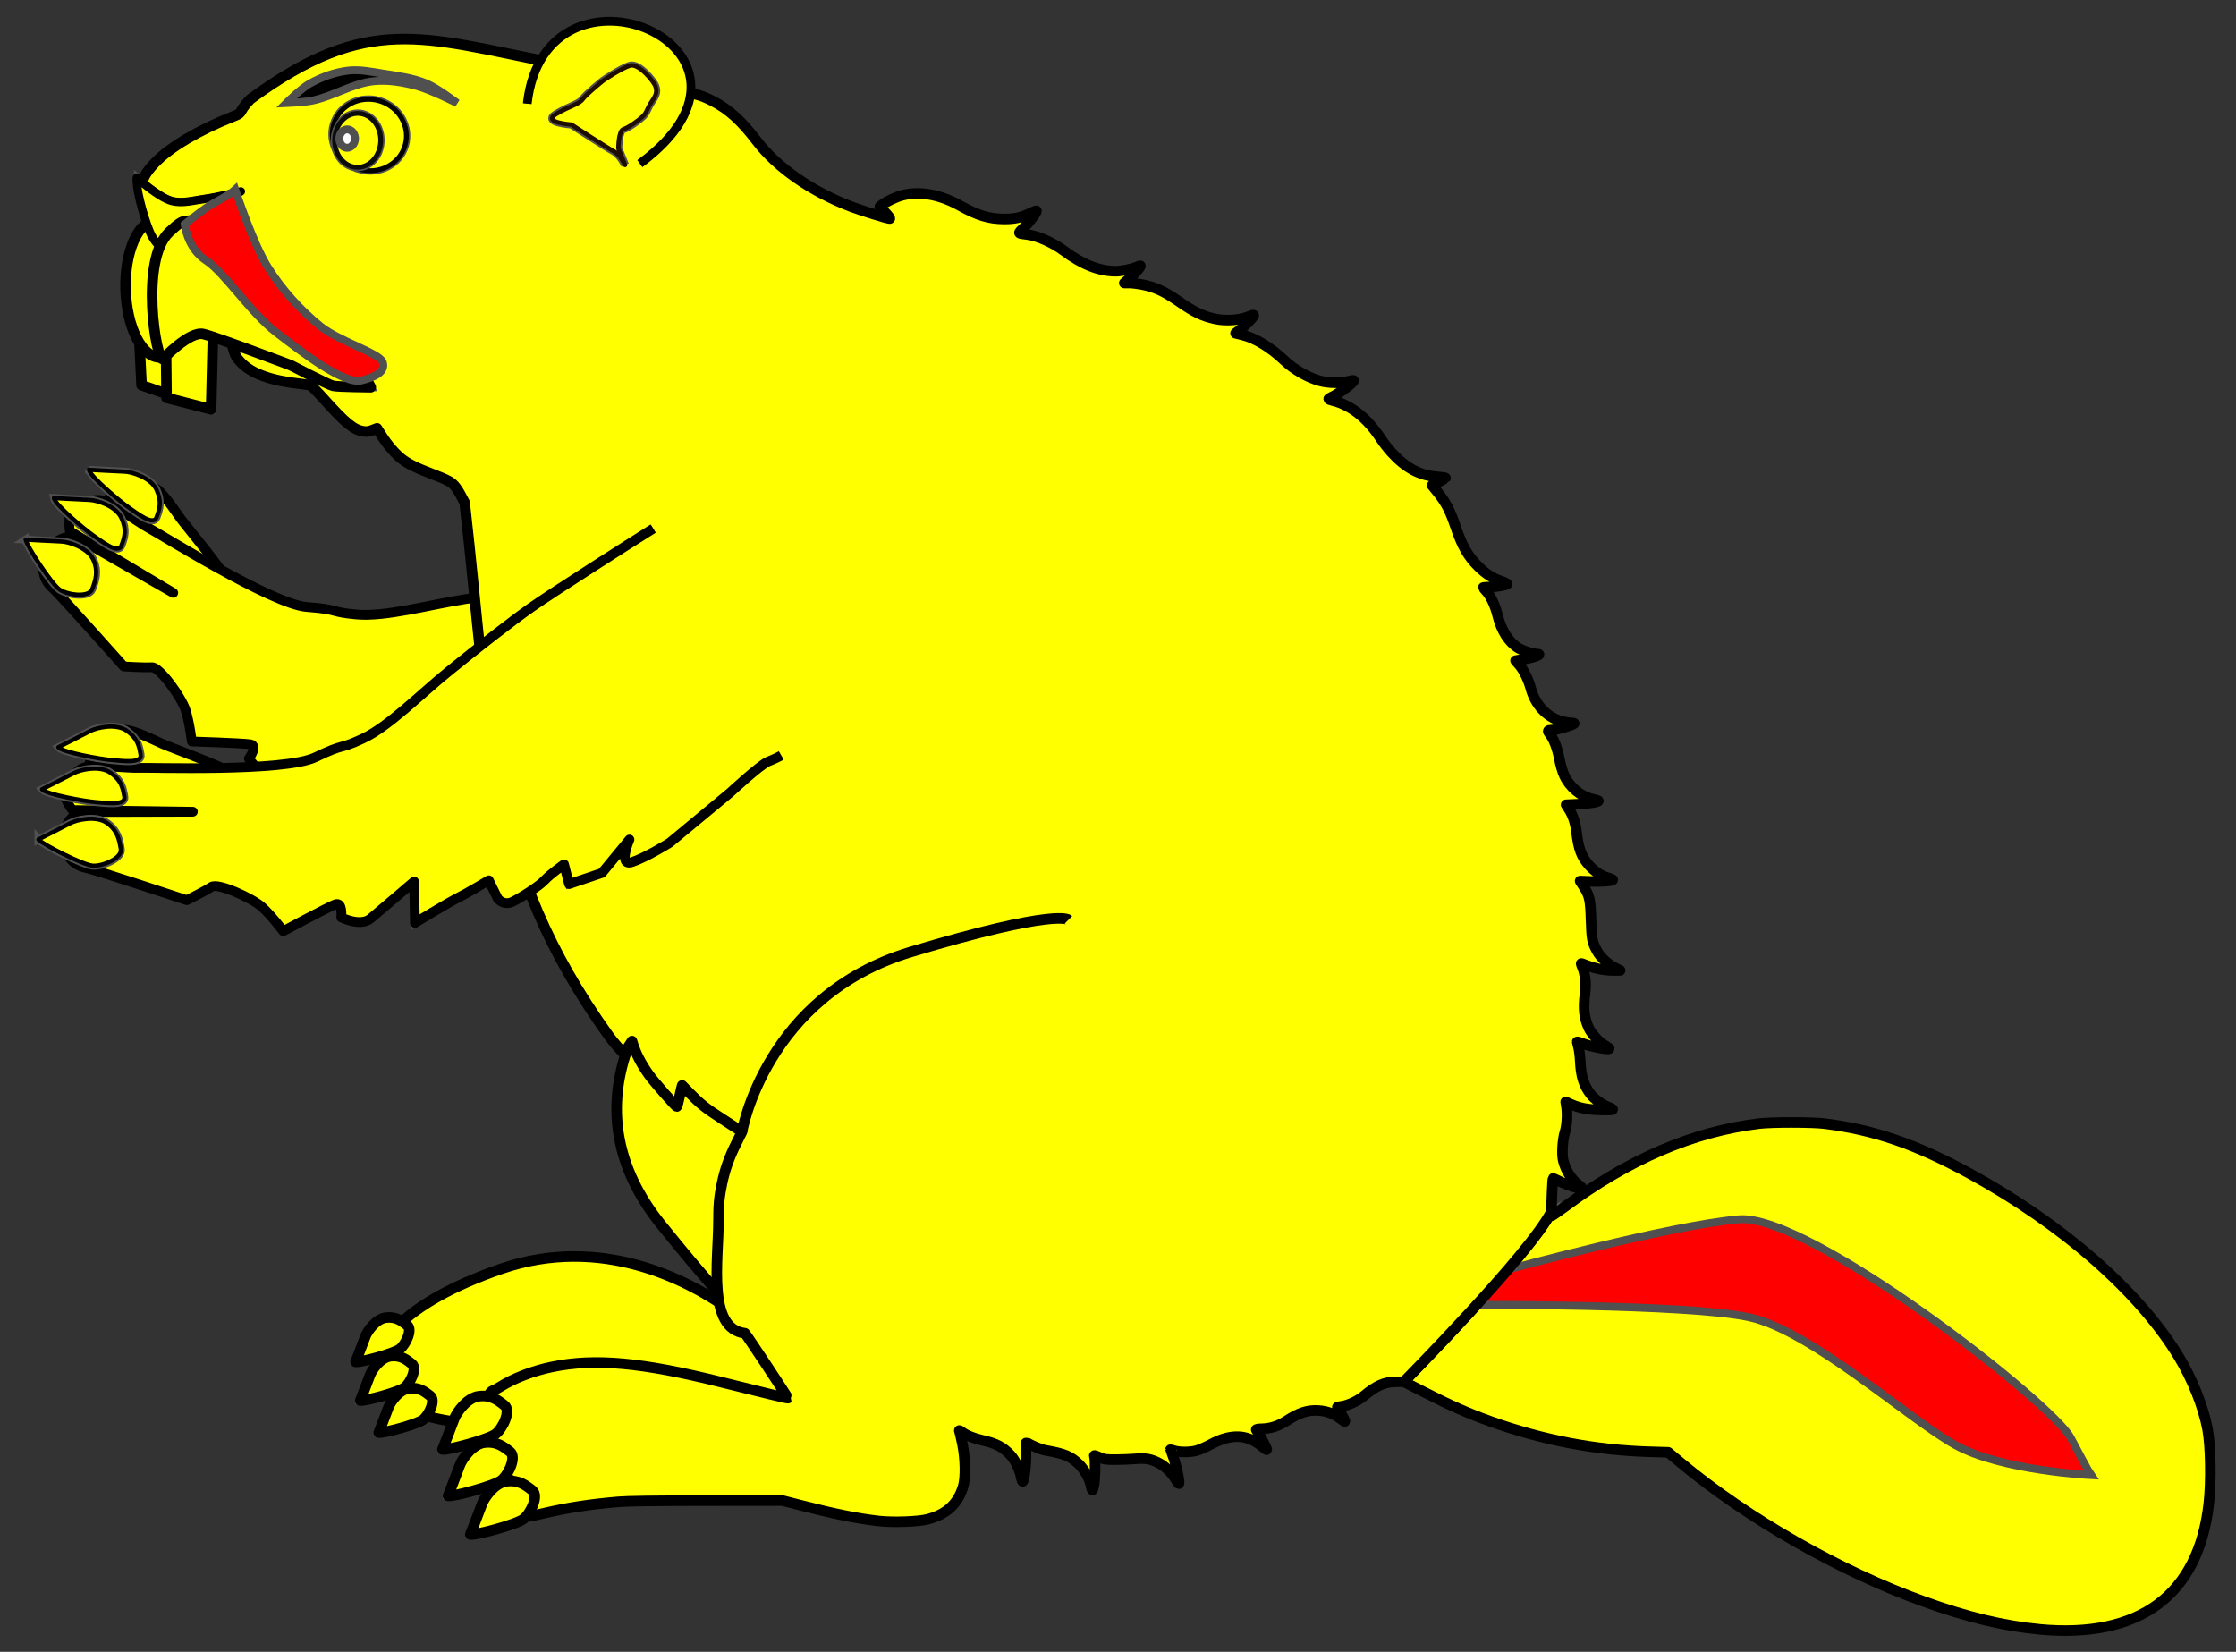 <?xml version="1.0" encoding="utf-8"?>
<svg xmlns="http://www.w3.org/2000/svg" xmlns:dc="http://purl.org/dc/elements/1.1/"
     xmlns:xl="http://www.w3.org/1999/xlink"
     xmlns:xlink="http://www.w3.org/1999/xlink"
     version="1.1"
     viewBox="67.5 76.5 283.5 209.427"
     width="283.5"
     height="209.427"
     preserveAspectRatio="xMidYMid meet"
     zoomAndPan="magnify"
     contentScriptType="application/ecmascript"
     contentStyleType="text/css">
   <rect x="67.5" y="76.5" width="283.5" height="209.427" fill="#333333" stroke="none"/>
   <defs/>
   <g stroke-opacity="1" stroke-dasharray="none" stroke="#505050" fill="#ffff00"
      fill-opacity="1">
      <title>Beaver Sejant Erect</title>
      <g>
         <title>Art</title>
         <g>
            <g>
               <title>path5126</title>
               <path d="M 96.205 149.978 C 95.836 148.841 91.341 143.517 90.443 142.3 C 89.545 141.084 87.976 138.578 86.846 138.192 C 85.715 137.805 83.675 137.715 82.839 138.237 C 82.004 138.76 79.64 141.539 79.64 141.539 Z"/>
               <path d="M 96.205 149.978 C 95.836 148.841 91.341 143.517 90.443 142.3 C 89.545 141.084 87.976 138.578 86.846 138.192 C 85.715 137.805 83.675 137.715 82.839 138.237 C 82.004 138.76 79.64 141.539 79.64 141.539 Z"
                     stroke="black"
                     stroke-linecap="butt"
                     stroke-linejoin="round"
                     stroke-width="1.236"/>
            </g>
            <g>
               <title>path5128</title>
               <path d="M 157.96 149.76 C 154.482 149.885 142.838 150.403 139.661 150.681 C 136.485 150.96 130.961 151.75 126.421 152.472 C 121.88 153.194 116.351 154.739 112.725 154.41 C 109.1 154.08 110.765 153.791 106.383 153.455 C 102.002 153.12 87.482 144.017 86.277 143.403 C 85.073 142.789 81.39 139.965 80.105 139.88 C 78.821 139.795 76.395 140.835 76.309 142.12 C 76.224 143.404 76.372 143.858 76.372 143.858 L 89.465 151.666 L 77.724 144.928 C 74.778 143.169 70.959 148.25 74.201 151.1 C 75.099 151.889 83.197 160.993 83.197 160.993 C 83.197 160.993 85.766 161.164 86.749 161.096 C 87.732 161.028 90.5 164.903 91.017 166.494 C 91.534 168.085 91.818 170.506 91.818 170.506 C 91.818 170.506 98.166 170.705 99.223 170.864 C 100.28 171.023 99.058 172.677 99.058 172.677 C 99.058 172.677 100.553 174.956 102.218 174.666 C 103.883 174.376 109.333 173.359 109.333 173.359 L 106.804 177.95 C 106.804 177.95 111.793 177.836 113.078 177.922 C 114.362 178.007 117.612 177.956 117.612 177.956 L 117.442 180.525 C 117.442 180.525 117.584 181.735 118.868 181.82 C 120.153 181.905 122.875 181.775 123.784 181.479 C 124.693 181.184 126.887 180.973 126.887 180.973 L 126.188 183.462 L 130.49 184.326 L 135.644 182.4 C 135.644 182.4 132.604 184.644 134.491 185.037 C 136.377 185.429 139.855 185.303 139.855 185.303 L 149.618 183.638 C 149.618 183.638 154.767 182.467 155.824 182.626 C 156.881 182.785 157.637 182.791 157.637 182.791"/>
               <path d="M 157.96 149.76 C 154.482 149.885 142.838 150.403 139.661 150.681 C 136.485 150.96 130.961 151.75 126.421 152.472 C 121.88 153.194 116.351 154.739 112.725 154.41 C 109.1 154.08 110.765 153.791 106.383 153.455 C 102.002 153.12 87.482 144.017 86.277 143.403 C 85.073 142.789 81.39 139.965 80.105 139.88 C 78.821 139.795 76.395 140.835 76.309 142.12 C 76.224 143.404 76.372 143.858 76.372 143.858 L 89.465 151.666 L 77.724 144.928 C 74.778 143.169 70.959 148.25 74.201 151.1 C 75.099 151.889 83.197 160.993 83.197 160.993 C 83.197 160.993 85.766 161.164 86.749 161.096 C 87.732 161.028 90.5 164.903 91.017 166.494 C 91.534 168.085 91.818 170.506 91.818 170.506 C 91.818 170.506 98.166 170.705 99.223 170.864 C 100.28 171.023 99.058 172.677 99.058 172.677 C 99.058 172.677 100.553 174.956 102.218 174.666 C 103.883 174.376 109.333 173.359 109.333 173.359 L 106.804 177.95 C 106.804 177.95 111.793 177.836 113.078 177.922 C 114.362 178.007 117.612 177.956 117.612 177.956 L 117.442 180.525 C 117.442 180.525 117.584 181.735 118.868 181.82 C 120.153 181.905 122.875 181.775 123.784 181.479 C 124.693 181.184 126.887 180.973 126.887 180.973 L 126.188 183.462 L 130.49 184.326 L 135.644 182.4 C 135.644 182.4 132.604 184.644 134.491 185.037 C 136.377 185.429 139.855 185.303 139.855 185.303 L 149.618 183.638 C 149.618 183.638 154.767 182.467 155.824 182.626 C 156.881 182.785 157.637 182.791 157.637 182.791"
                     stroke="black"
                     stroke-linecap="butt"
                     stroke-linejoin="round"
                     stroke-width="1.236"/>
            </g>
            <g>
               <title>path5130</title>
               <path d="M 74.331 139.645 C 74.492 140.494 78.35 143.727 79.361 144.415 C 80.371 145.104 82.475 146.802 82.885 145.688 C 83.295 144.575 83.59 143.688 82.887 142.165 C 82.184 140.641 79.766 139.909 78.828 139.88 C 77.891 139.852 74.331 139.645 74.331 139.645 Z"/>
               <path d="M 74.331 139.645 C 74.492 140.494 78.35 143.727 79.361 144.415 C 80.371 145.104 82.475 146.802 82.885 145.688 C 83.295 144.575 83.59 143.688 82.887 142.165 C 82.184 140.641 79.766 139.909 78.828 139.88 C 77.891 139.852 74.331 139.645 74.331 139.645 Z"
                     stroke="black"
                     stroke-linecap="round"
                     stroke-linejoin="round"
                     stroke-width=".533"/>
            </g>
            <g>
               <title>path5132</title>
               <path d="M 70.753 144.919 C 70.913 145.769 74.049 150.56 75.06 151.248 C 76.07 151.937 78.781 152.303 79.191 151.19 C 79.601 150.077 80.011 148.963 79.308 147.439 C 78.605 145.916 76.188 145.183 75.25 145.155 C 74.312 145.127 70.752 144.92 70.752 144.92 Z"/>
               <path d="M 70.753 144.919 C 70.913 145.769 74.049 150.56 75.06 151.248 C 76.07 151.937 78.781 152.303 79.191 151.19 C 79.601 150.077 80.011 148.963 79.308 147.439 C 78.605 145.916 76.188 145.183 75.25 145.155 C 74.312 145.127 70.752 144.92 70.752 144.92 Z"
                     stroke="black"
                     stroke-linecap="round"
                     stroke-linejoin="round"
                     stroke-width=".533"/>
            </g>
            <g>
               <title>path5134</title>
               <path d="M 78.78 136.06 C 78.941 136.91 82.799 140.142 83.81 140.831 C 84.821 141.519 86.924 143.217 87.334 142.103 C 87.744 140.99 88.039 140.103 87.336 138.58 C 86.633 137.056 84.215 136.324 83.277 136.295 C 82.34 136.267 78.78 136.061 78.78 136.061 Z"/>
               <path d="M 78.78 136.06 C 78.941 136.91 82.799 140.142 83.81 140.831 C 84.821 141.519 86.924 143.217 87.334 142.103 C 87.744 140.99 88.039 140.103 87.336 138.58 C 86.633 137.056 84.215 136.324 83.277 136.295 C 82.34 136.267 78.78 136.061 78.78 136.061 Z"
                     stroke="black"
                     stroke-linecap="round"
                     stroke-linejoin="round"
                     stroke-width=".533"/>
            </g>
            <g>
               <title>path5084</title>
               <path d="M 185.039 174.392 C 185.039 174.392 127.865 202.624 151.347 231.796 C 174.828 260.968 156.501 228.558 131.021 237.38 C 105.542 246.202 113.819 260.297 136.346 256.243 C 158.874 252.19 176.839 255.105 179.254 250.866 C 181.669 246.627 181.25 240.716 181.25 240.716 C 181.25 240.716 217.406 243.119 234.964 226.793"/>
               <path d="M 185.039 174.392 C 185.039 174.392 127.865 202.624 151.347 231.796 C 174.828 260.968 156.501 228.558 131.021 237.38 C 105.542 246.202 113.819 260.297 136.346 256.243 C 158.874 252.19 176.839 255.105 179.254 250.866 C 181.669 246.627 181.25 240.716 181.25 240.716 C 181.25 240.716 217.406 243.119 234.964 226.793"
                     stroke="black"
                     stroke-linecap="butt"
                     stroke-linejoin="round"
                     stroke-width="1.338"/>
            </g>
            <g>
               <title>path5086</title>
               <path d="M 115.523 258.135 C 116.177 258.218 120.393 257.074 121.131 256.502 C 121.869 255.931 122.774 254.051 122.063 253.49 C 121.352 252.93 120.641 252.37 119.369 252.521 C 118.098 252.672 116.996 254.253 116.754 254.927 C 116.511 255.6 115.523 258.135 115.523 258.135 Z"/>
               <path d="M 115.523 258.135 C 116.177 258.218 120.393 257.074 121.131 256.502 C 121.869 255.931 122.774 254.051 122.063 253.49 C 121.352 252.93 120.641 252.37 119.369 252.521 C 118.098 252.672 116.996 254.253 116.754 254.927 C 116.511 255.6 115.523 258.135 115.523 258.135 Z"
                     stroke="black"
                     stroke-linecap="round"
                     stroke-linejoin="round"
                     stroke-width="1.338"/>
            </g>
            <g>
               <title>path5088</title>
               <path d="M 113.179 254.063 C 113.834 254.146 118.05 253.001 118.788 252.43 C 119.526 251.859 120.431 249.979 119.72 249.418 C 119.009 248.858 118.297 248.298 117.026 248.449 C 115.754 248.6 114.653 250.181 114.41 250.855 C 114.168 251.528 113.179 254.063 113.179 254.063 Z"/>
               <path d="M 113.179 254.063 C 113.834 254.146 118.05 253.001 118.788 252.43 C 119.526 251.859 120.431 249.979 119.72 249.418 C 119.009 248.858 118.297 248.298 117.026 248.449 C 115.754 248.6 114.653 250.181 114.41 250.855 C 114.168 251.528 113.179 254.063 113.179 254.063 Z"
                     stroke="black"
                     stroke-linecap="round"
                     stroke-linejoin="round"
                     stroke-width="1.338"/>
            </g>
            <g>
               <title>path5090</title>
               <path d="M 112.59 249.168 C 113.244 249.251 117.46 248.106 118.198 247.535 C 118.937 246.964 119.842 245.083 119.13 244.523 C 118.419 243.963 117.708 243.403 116.436 243.553 C 115.165 243.704 114.063 245.286 113.821 245.959 C 113.579 246.633 112.59 249.168 112.59 249.168 Z"/>
               <path d="M 112.59 249.168 C 113.244 249.251 117.46 248.106 118.198 247.535 C 118.937 246.964 119.842 245.083 119.13 244.523 C 118.419 243.963 117.708 243.403 116.436 243.553 C 115.165 243.704 114.063 245.286 113.821 245.959 C 113.579 246.633 112.59 249.168 112.59 249.168 Z"
                     stroke="black"
                     stroke-linecap="round"
                     stroke-linejoin="round"
                     stroke-width="1.338"/>
            </g>
            <g>
               <title>path5615</title>
               <path d="M 264.213 230.085 C 263.539 231.428 262.033 233.449 260.152 235.725 C 258.27 238.002 256.012 240.535 253.84 242.899 C 249.496 247.628 245.488 251.685 245.488 251.685 L 248.237 253.086 C 251.444 254.722 253.631 255.686 256.386 256.677 C 263.061 259.08 269.68 260.351 276.621 260.56 L 279.005 260.631 L 280.568 261.935 C 289.035 269.009 300.766 275.707 311.419 279.547 C 316.922 281.531 321.569 282.648 326.075 283.07 L 326.075 283.076 C 338.808 284.268 346.258 278.725 347.557 267.098 C 347.866 264.332 347.79 259.82 347.398 257.723 C 346.859 254.845 345.479 251.369 343.736 248.498 C 338.713 240.221 328.988 231.708 317.205 225.273 C 310.392 221.552 305.102 219.736 298.807 218.956 C 297.238 218.762 292.143 218.76 290.543 218.953 C 282.151 219.967 273.967 223.484 265.773 229.595 C 264.936 230.22 264.222 230.697 264.187 230.661 C 264.177 230.652 264.215 230.212 264.211 230.086 Z"/>
               <path d="M 264.213 230.085 C 263.539 231.428 262.033 233.449 260.152 235.725 C 258.27 238.002 256.012 240.535 253.84 242.899 C 249.496 247.628 245.488 251.685 245.488 251.685 L 248.237 253.086 C 251.444 254.722 253.631 255.686 256.386 256.677 C 263.061 259.08 269.68 260.351 276.621 260.56 L 279.005 260.631 L 280.568 261.935 C 289.035 269.009 300.766 275.707 311.419 279.547 C 316.922 281.531 321.569 282.648 326.075 283.07 L 326.075 283.076 C 338.808 284.268 346.258 278.725 347.557 267.098 C 347.866 264.332 347.79 259.82 347.398 257.723 C 346.859 254.845 345.479 251.369 343.736 248.498 C 338.713 240.221 328.988 231.708 317.205 225.273 C 310.392 221.552 305.102 219.736 298.807 218.956 C 297.238 218.762 292.143 218.76 290.543 218.953 C 282.151 219.967 273.967 223.484 265.773 229.595 C 264.936 230.22 264.222 230.697 264.187 230.661 C 264.177 230.652 264.215 230.212 264.211 230.086 Z"
                     stroke="black"
                     stroke-linecap="butt"
                     stroke-linejoin="round"
                     stroke-width="1.338"/>
            </g>
            <g>
               <title>path5161</title>
               <g xmlns="" id="feature-0">
                  <path xmlns="http://www.w3.org/2000/svg"
                        d="M 258.563 237.494 C 258.563 237.494 279.078 231.876 287.963 231.092 C 296.849 230.308 327.687 254.351 330.039 258.794 C 332.392 263.237 332.601 263.524 332.601 263.524 C 332.601 263.524 321.284 262.975 315.404 259.709 C 309.524 256.442 297.11 245.204 289.27 243.505 C 281.43 241.807 254.12 241.937 254.12 241.937 Z"
                        fill="#ff0000"/>
               </g>
            </g>
            <g>
               <title>path4820</title>
               <path d="M 99.275 89.053 C 98.864 89.455 98.386 90.042 98.214 90.36 C 97.923 90.898 97.843 90.963 97.043 91.277 C 92.712 92.981 89.021 95.167 87.149 97.136 C 85.859 98.493 85.422 99.365 85.356 100.712 C 85.303 101.795 85.523 102.538 86.221 103.628 C 86.528 107.084 82.004 110.839 87.826 111.547 C 89.345 113.656 92.764 116.022 96.442 117.505 C 97.149 117.791 97.238 117.859 97.177 118.067 C 97.138 118.198 97.052 118.7 96.986 119.183 C 96.875 119.989 96.887 120.132 97.124 120.908 C 97.345 121.631 97.484 121.859 98.057 122.46 C 99.4 123.868 101.862 124.761 105.482 125.152 C 106.126 125.222 106.755 125.319 106.88 125.372 C 107.006 125.424 107.774 126.21 108.587 127.117 C 111.308 130.156 112.371 131.019 113.607 131.189 C 114.01 131.244 114.289 131.205 114.72 131.032 L 115.298 130.805 L 115.92 131.782 C 116.644 132.918 117.656 134.083 118.45 134.696 C 119.247 135.312 120.303 135.836 122.132 136.525 C 123.011 136.857 124.02 137.287 124.374 137.482 C 125.101 137.882 125.487 138.402 126.415 140.218 C 129.745 169.614 129.155 186.128 144.644 207.77 C 145.244 208.606 146.459 210.009 146.578 210.004 C 146.617 210.003 146.869 209.664 147.14 209.249 L 147.631 208.494 L 147.731 208.818 C 148.108 210.058 148.797 211.388 149.779 212.764 C 150.419 213.66 153.162 216.791 153.308 216.791 C 153.354 216.791 153.477 216.375 153.582 215.866 C 153.687 215.357 153.823 214.752 153.883 214.525 L 153.992 214.115 L 155.004 215.15 C 156.217 216.395 157.039 217.054 158.777 218.171 C 159.499 218.635 160.423 219.237 160.832 219.509 L 161.574 220.006 L 160.813 221.532 C 159.959 223.242 159.397 224.828 159.047 226.516 C 158.684 228.265 158.595 229.209 158.592 231.426 C 158.583 236.261 157.145 244.981 161.947 245.536 C 162.235 245.849 167.439 253.715 167.389 253.766 C 167.348 253.808 164.215 253.054 158.986 251.746 C 148.904 249.222 142.925 248.68 137.502 249.801 C 135.042 250.31 132.653 251.231 130.861 252.36 C 130.514 252.578 130.133 252.771 130.014 252.796 C 129.895 252.818 129.682 253.013 129.544 253.227 C 129.067 253.966 129.302 255.441 129.975 255.932 L 130.218 256.11 L 129.98 256.371 C 129.341 257.082 129.07 258.661 129.452 259.434 C 129.628 259.789 130.122 260.137 130.448 260.137 C 130.598 260.137 130.592 260.192 130.412 260.568 C 130.112 261.194 130.048 261.697 130.192 262.293 C 130.375 263.052 131.017 263.685 131.972 264.047 L 132.283 264.162 L 132.053 264.499 C 131.631 265.117 131.392 265.816 131.389 266.433 C 131.386 266.963 131.433 267.091 131.773 267.483 C 132.207 267.985 132.896 268.334 133.971 268.594 C 134.692 268.769 134.713 268.765 136.443 268.361 C 139.549 267.638 142.219 267.228 145.93 266.906 C 147.004 266.813 150.671 266.762 157.113 266.757 L 166.699 266.748 L 169.231 267.398 C 173.357 268.46 176.289 269.047 178.948 269.343 C 180.753 269.543 183.959 269.428 185.123 269.12 C 187.543 268.482 188.98 267.137 189.631 264.908 C 189.946 263.833 189.9 261.412 189.532 259.621 C 189.376 258.862 189.209 258.14 189.164 258.016 C 189.085 257.805 189.103 257.806 189.425 258.044 C 190.014 258.482 191.001 258.881 192.093 259.121 C 193.765 259.488 194.648 259.951 195.598 260.955 C 196.178 261.569 196.779 262.787 196.952 263.702 C 197.022 264.077 197.12 264.36 197.166 264.329 C 197.376 264.193 197.619 262.092 197.584 260.728 C 197.562 259.958 197.575 259.341 197.606 259.361 C 198.29 259.781 199.491 260.283 200.039 260.378 C 202.438 260.792 203.254 261.127 204.291 262.129 C 204.982 262.797 205.651 263.991 205.817 264.849 C 205.963 265.607 206.055 265.588 206.204 264.776 C 206.356 263.947 206.398 261.633 206.269 261.209 C 206.194 260.965 206.201 260.964 206.886 261.261 C 207.509 261.531 207.715 261.564 208.956 261.559 C 209.713 261.556 210.831 261.513 211.441 261.462 C 212.741 261.355 213.418 261.471 214.41 261.982 C 215.208 262.392 215.99 263.142 216.516 264 C 216.724 264.34 216.92 264.619 216.955 264.619 C 217.159 264.619 216.585 261.96 216.169 260.976 C 216.019 260.623 215.897 260.32 215.897 260.304 C 215.897 260.286 216.127 260.344 216.409 260.433 C 217.089 260.645 218.402 260.635 219.229 260.411 C 219.595 260.312 220.413 259.953 221.045 259.614 C 223.607 258.236 225.657 258.331 227.563 259.914 C 227.872 260.171 228.125 260.352 228.125 260.312 C 228.125 260.18 227.436 258.812 227.137 258.349 C 226.974 258.096 226.814 257.837 226.779 257.774 C 226.74 257.702 227.018 257.656 227.519 257.646 C 228.548 257.627 229.635 257.284 230.55 256.684 C 232.201 255.602 233.306 255.239 234.682 255.333 C 235.738 255.405 236.577 255.716 237.421 256.347 C 237.762 256.602 238.043 256.779 238.043 256.739 C 238.043 256.617 237.691 255.95 237.366 255.453 C 237.193 255.189 237.05 254.953 237.05 254.923 C 237.05 254.895 237.308 254.838 237.625 254.792 C 238.461 254.676 239.669 254.112 240.418 253.488 C 242.008 252.164 243.045 251.708 244.493 251.693 L 245.488 251.683 C 245.488 251.683 249.496 247.626 253.841 242.897 C 256.013 240.533 258.271 238 260.152 235.723 C 262.034 233.447 263.54 231.426 264.214 230.083 C 264.207 229.174 264.338 225.987 264.404 225.918 C 264.429 225.893 264.809 226.056 265.251 226.281 C 266.067 226.695 267.911 227.306 268.123 227.232 C 268.187 227.211 267.991 226.999 267.687 226.762 C 266.711 226.001 266.051 224.967 265.703 223.654 C 265.501 222.893 265.614 220.986 265.92 220.009 C 266.175 219.195 266.259 217.709 266.103 216.755 L 266.014 216.204 L 266.435 216.397 C 267.671 216.966 268.591 217.163 270.298 217.22 C 271.291 217.253 271.978 217.233 271.978 217.171 C 271.978 217.113 271.727 216.97 271.419 216.855 C 270.649 216.566 269.659 215.853 269.182 215.245 C 268.32 214.147 267.951 212.991 267.859 211.097 C 267.826 210.402 267.721 209.573 267.629 209.257 C 267.537 208.941 267.463 208.647 267.462 208.601 C 267.461 208.557 267.771 208.641 268.149 208.79 C 269.206 209.203 271.536 209.652 271.536 209.443 C 271.536 209.403 271.285 209.224 270.977 209.043 C 270.229 208.605 269.298 207.598 268.946 206.848 C 268.341 205.556 268.216 204.4 268.471 202.4 C 268.621 201.225 268.489 199.978 268.123 199.112 C 267.925 198.639 267.922 198.604 268.098 198.676 C 269.558 199.272 270.803 199.542 272.092 199.538 L 272.918 199.535 L 272.233 199.188 C 271.419 198.776 270.43 197.866 270.038 197.168 C 269.373 195.984 269.301 195.622 269.225 193.159 C 269.144 190.549 269.037 190.064 268.289 188.899 L 267.842 188.201 L 269.079 188.251 C 270.414 188.304 271.982 188.195 271.982 188.047 C 271.982 187.997 271.745 187.892 271.457 187.817 C 270.581 187.587 269.703 187.019 268.987 186.22 C 267.999 185.117 267.645 184.173 267.369 181.887 C 267.237 180.795 266.921 179.856 266.426 179.088 L 266.065 178.529 L 267.563 178.46 C 269.03 178.392 270.442 178.136 270.108 177.998 C 270.017 177.96 269.695 177.873 269.392 177.804 C 267.931 177.473 266.54 176.319 265.859 174.875 C 265.615 174.358 265.38 173.579 265.205 172.693 C 264.929 171.293 264.499 170.177 263.99 169.546 C 263.688 169.171 263.73 169.07 264.184 169.07 C 264.736 169.07 266.843 168.472 267.074 168.25 C 267.135 168.189 266.981 168.15 266.703 168.15 C 266.442 168.15 265.925 168.067 265.553 167.968 C 263.613 167.445 262.159 165.895 261.568 163.716 C 261.28 162.657 260.691 161.454 260.149 160.825 L 259.655 160.255 L 260.501 160.117 C 262.064 159.864 263.226 159.411 262.31 159.411 C 261.809 159.411 260.59 159.013 260.018 158.664 C 258.779 157.906 257.865 156.47 257.378 154.514 C 257.062 153.243 256.518 152.083 255.949 151.456 C 255.737 151.223 255.565 151.011 255.565 150.991 C 255.565 150.966 255.949 150.941 256.419 150.926 C 257.276 150.901 258.407 150.707 258.575 150.555 C 258.625 150.51 258.289 150.341 257.828 150.181 C 256.724 149.797 255.913 149.283 254.982 148.375 C 253.647 147.074 252.878 145.735 252.039 143.255 C 251.337 141.179 250.807 140.173 249.684 138.792 L 249.073 138.039 L 249.896 137.613 C 250.35 137.379 250.746 137.151 250.772 137.106 C 250.799 137.06 250.339 136.99 249.75 136.949 C 247.524 136.798 245.742 135.85 243.914 133.842 C 243.486 133.372 242.889 132.605 242.586 132.141 C 240.875 129.514 238.802 127.867 236.497 127.295 C 236.198 127.221 235.954 127.129 235.954 127.089 C 235.954 127.05 236.164 126.922 236.421 126.801 C 237.334 126.374 239.275 124.895 239.126 124.739 C 239.091 124.703 238.766 124.752 238.402 124.852 C 237.47 125.104 235.96 125.081 234.898 124.799 C 233.345 124.388 231.593 123.384 230.324 122.181 C 228.584 120.53 226.66 119.364 225.014 118.961 L 224.157 118.752 L 224.627 118.386 C 225.42 117.773 226.563 116.571 226.456 116.46 C 226.421 116.423 226.206 116.472 225.978 116.572 C 224.783 117.093 222.958 117.24 221.554 116.928 C 219.951 116.572 218.929 116.081 217.004 114.743 C 215.076 113.403 213.882 112.863 212.169 112.55 C 211.661 112.458 210.977 112.38 210.648 112.38 L 210.049 112.38 L 210.76 111.751 C 211.493 111.102 212.254 110.196 212.067 110.196 C 212.009 110.196 211.782 110.275 211.563 110.371 C 210.96 110.633 209.686 110.886 208.968 110.886 C 206.871 110.886 204.726 110.04 202.392 108.293 C 200.997 107.249 199.034 106.384 197.696 106.226 C 196.496 106.084 196.514 106.129 197.333 105.345 C 198.013 104.694 199.017 103.344 198.906 103.228 C 198.878 103.201 198.538 103.332 198.151 103.521 C 196.994 104.084 196.156 104.269 194.803 104.263 C 192.888 104.254 191.477 103.824 189.192 102.557 C 186.606 101.123 184.042 100.682 181.801 101.287 C 181.068 101.485 179.747 102.118 179.321 102.478 L 179.047 102.711 L 179.76 103.464 C 180.153 103.877 180.397 104.216 180.306 104.216 C 180.028 104.216 176.805 103.22 175.521 102.737 C 170.445 100.826 166.043 97.772 163.434 94.351 C 161.505 91.821 159.88 90.346 157.891 89.322 C 156.246 88.475 155.235 88.23 153.08 88.152 L 151.35 88.089 L 150.945 87.404 C 149.987 85.784 148.827 84.687 147.323 83.975 C 146.103 83.398 145.301 83.245 143.46 83.244 C 141.645 83.242 140.629 83.403 138.667 83.999 C 138.031 84.192 137.432 84.374 137.337 84.404 C 121.184 81.244 114.062 78.183 99.278 89.051 Z"/>
               <path d="M 99.275 89.053 C 98.864 89.455 98.386 90.042 98.214 90.36 C 97.923 90.898 97.843 90.963 97.043 91.277 C 92.712 92.981 89.021 95.167 87.149 97.136 C 85.859 98.493 85.422 99.365 85.356 100.712 C 85.303 101.795 85.523 102.538 86.221 103.628 C 86.528 107.084 82.004 110.839 87.826 111.547 C 89.345 113.656 92.764 116.022 96.442 117.505 C 97.149 117.791 97.238 117.859 97.177 118.067 C 97.138 118.198 97.052 118.7 96.986 119.183 C 96.875 119.989 96.887 120.132 97.124 120.908 C 97.345 121.631 97.484 121.859 98.057 122.46 C 99.4 123.868 101.862 124.761 105.482 125.152 C 106.126 125.222 106.755 125.319 106.88 125.372 C 107.006 125.424 107.774 126.21 108.587 127.117 C 111.308 130.156 112.371 131.019 113.607 131.189 C 114.01 131.244 114.289 131.205 114.72 131.032 L 115.298 130.805 L 115.92 131.782 C 116.644 132.918 117.656 134.083 118.45 134.696 C 119.247 135.312 120.303 135.836 122.132 136.525 C 123.011 136.857 124.02 137.287 124.374 137.482 C 125.101 137.882 125.487 138.402 126.415 140.218 C 129.745 169.614 129.155 186.128 144.644 207.77 C 145.244 208.606 146.459 210.009 146.578 210.004 C 146.617 210.003 146.869 209.664 147.14 209.249 L 147.631 208.494 L 147.731 208.818 C 148.108 210.058 148.797 211.388 149.779 212.764 C 150.419 213.66 153.162 216.791 153.308 216.791 C 153.354 216.791 153.477 216.375 153.582 215.866 C 153.687 215.357 153.823 214.752 153.883 214.525 L 153.992 214.115 L 155.004 215.15 C 156.217 216.395 157.039 217.054 158.777 218.171 C 159.499 218.635 160.423 219.237 160.832 219.509 L 161.574 220.006 L 160.813 221.532 C 159.959 223.242 159.397 224.828 159.047 226.516 C 158.684 228.265 158.595 229.209 158.592 231.426 C 158.583 236.261 157.145 244.981 161.947 245.536 C 162.235 245.849 167.439 253.715 167.389 253.766 C 167.348 253.808 164.215 253.054 158.986 251.746 C 148.904 249.222 142.925 248.68 137.502 249.801 C 135.042 250.31 132.653 251.231 130.861 252.36 C 130.514 252.578 130.133 252.771 130.014 252.796 C 129.895 252.818 129.682 253.013 129.544 253.227 C 129.067 253.966 129.302 255.441 129.975 255.932 L 130.218 256.11 L 129.98 256.371 C 129.341 257.082 129.07 258.661 129.452 259.434 C 129.628 259.789 130.122 260.137 130.448 260.137 C 130.598 260.137 130.592 260.192 130.412 260.568 C 130.112 261.194 130.048 261.697 130.192 262.293 C 130.375 263.052 131.017 263.685 131.972 264.047 L 132.283 264.162 L 132.053 264.499 C 131.631 265.117 131.392 265.816 131.389 266.433 C 131.386 266.963 131.433 267.091 131.773 267.483 C 132.207 267.985 132.896 268.334 133.971 268.594 C 134.692 268.769 134.713 268.765 136.443 268.361 C 139.549 267.638 142.219 267.228 145.93 266.906 C 147.004 266.813 150.671 266.762 157.113 266.757 L 166.699 266.748 L 169.231 267.398 C 173.357 268.46 176.289 269.047 178.948 269.343 C 180.753 269.543 183.959 269.428 185.123 269.12 C 187.543 268.482 188.98 267.137 189.631 264.908 C 189.946 263.833 189.9 261.412 189.532 259.621 C 189.376 258.862 189.209 258.14 189.164 258.016 C 189.085 257.805 189.103 257.806 189.425 258.044 C 190.014 258.482 191.001 258.881 192.093 259.121 C 193.765 259.488 194.648 259.951 195.598 260.955 C 196.178 261.569 196.779 262.787 196.952 263.702 C 197.022 264.077 197.12 264.36 197.166 264.329 C 197.376 264.193 197.619 262.092 197.584 260.728 C 197.562 259.958 197.575 259.341 197.606 259.361 C 198.29 259.781 199.491 260.283 200.039 260.378 C 202.438 260.792 203.254 261.127 204.291 262.129 C 204.982 262.797 205.651 263.991 205.817 264.849 C 205.963 265.607 206.055 265.588 206.204 264.776 C 206.356 263.947 206.398 261.633 206.269 261.209 C 206.194 260.965 206.201 260.964 206.886 261.261 C 207.509 261.531 207.715 261.564 208.956 261.559 C 209.713 261.556 210.831 261.513 211.441 261.462 C 212.741 261.355 213.418 261.471 214.41 261.982 C 215.208 262.392 215.99 263.142 216.516 264 C 216.724 264.34 216.92 264.619 216.955 264.619 C 217.159 264.619 216.585 261.96 216.169 260.976 C 216.019 260.623 215.897 260.32 215.897 260.304 C 215.897 260.286 216.127 260.344 216.409 260.433 C 217.089 260.645 218.402 260.635 219.229 260.411 C 219.595 260.312 220.413 259.953 221.045 259.614 C 223.607 258.236 225.657 258.331 227.563 259.914 C 227.872 260.171 228.125 260.352 228.125 260.312 C 228.125 260.18 227.436 258.812 227.137 258.349 C 226.974 258.096 226.814 257.837 226.779 257.774 C 226.74 257.702 227.018 257.656 227.519 257.646 C 228.548 257.627 229.635 257.284 230.55 256.684 C 232.201 255.602 233.306 255.239 234.682 255.333 C 235.738 255.405 236.577 255.716 237.421 256.347 C 237.762 256.602 238.043 256.779 238.043 256.739 C 238.043 256.617 237.691 255.95 237.366 255.453 C 237.193 255.189 237.05 254.953 237.05 254.923 C 237.05 254.895 237.308 254.838 237.625 254.792 C 238.461 254.676 239.669 254.112 240.418 253.488 C 242.008 252.164 243.045 251.708 244.493 251.693 L 245.488 251.683 C 245.488 251.683 249.496 247.626 253.841 242.897 C 256.013 240.533 258.271 238 260.152 235.723 C 262.034 233.447 263.54 231.426 264.214 230.083 C 264.207 229.174 264.338 225.987 264.404 225.918 C 264.429 225.893 264.809 226.056 265.251 226.281 C 266.067 226.695 267.911 227.306 268.123 227.232 C 268.187 227.211 267.991 226.999 267.687 226.762 C 266.711 226.001 266.051 224.967 265.703 223.654 C 265.501 222.893 265.614 220.986 265.92 220.009 C 266.175 219.195 266.259 217.709 266.103 216.755 L 266.014 216.204 L 266.435 216.397 C 267.671 216.966 268.591 217.163 270.298 217.22 C 271.291 217.253 271.978 217.233 271.978 217.171 C 271.978 217.113 271.727 216.97 271.419 216.855 C 270.649 216.566 269.659 215.853 269.182 215.245 C 268.32 214.147 267.951 212.991 267.859 211.097 C 267.826 210.402 267.721 209.573 267.629 209.257 C 267.537 208.941 267.463 208.647 267.462 208.601 C 267.461 208.557 267.771 208.641 268.149 208.79 C 269.206 209.203 271.536 209.652 271.536 209.443 C 271.536 209.403 271.285 209.224 270.977 209.043 C 270.229 208.605 269.298 207.598 268.946 206.848 C 268.341 205.556 268.216 204.4 268.471 202.4 C 268.621 201.225 268.489 199.978 268.123 199.112 C 267.925 198.639 267.922 198.604 268.098 198.676 C 269.558 199.272 270.803 199.542 272.092 199.538 L 272.918 199.535 L 272.233 199.188 C 271.419 198.776 270.43 197.866 270.038 197.168 C 269.373 195.984 269.301 195.622 269.225 193.159 C 269.144 190.549 269.037 190.064 268.289 188.899 L 267.842 188.201 L 269.079 188.251 C 270.414 188.304 271.982 188.195 271.982 188.047 C 271.982 187.997 271.745 187.892 271.457 187.817 C 270.581 187.587 269.703 187.019 268.987 186.22 C 267.999 185.117 267.645 184.173 267.369 181.887 C 267.237 180.795 266.921 179.856 266.426 179.088 L 266.065 178.529 L 267.563 178.46 C 269.03 178.392 270.442 178.136 270.108 177.998 C 270.017 177.96 269.695 177.873 269.392 177.804 C 267.931 177.473 266.54 176.319 265.859 174.875 C 265.615 174.358 265.38 173.579 265.205 172.693 C 264.929 171.293 264.499 170.177 263.99 169.546 C 263.688 169.171 263.73 169.07 264.184 169.07 C 264.736 169.07 266.843 168.472 267.074 168.25 C 267.135 168.189 266.981 168.15 266.703 168.15 C 266.442 168.15 265.925 168.067 265.553 167.968 C 263.613 167.445 262.159 165.895 261.568 163.716 C 261.28 162.657 260.691 161.454 260.149 160.825 L 259.655 160.255 L 260.501 160.117 C 262.064 159.864 263.226 159.411 262.31 159.411 C 261.809 159.411 260.59 159.013 260.018 158.664 C 258.779 157.906 257.865 156.47 257.378 154.514 C 257.062 153.243 256.518 152.083 255.949 151.456 C 255.737 151.223 255.565 151.011 255.565 150.991 C 255.565 150.966 255.949 150.941 256.419 150.926 C 257.276 150.901 258.407 150.707 258.575 150.555 C 258.625 150.51 258.289 150.341 257.828 150.181 C 256.724 149.797 255.913 149.283 254.982 148.375 C 253.647 147.074 252.878 145.735 252.039 143.255 C 251.337 141.179 250.807 140.173 249.684 138.792 L 249.073 138.039 L 249.896 137.613 C 250.35 137.379 250.746 137.151 250.772 137.106 C 250.799 137.06 250.339 136.99 249.75 136.949 C 247.524 136.798 245.742 135.85 243.914 133.842 C 243.486 133.372 242.889 132.605 242.586 132.141 C 240.875 129.514 238.802 127.867 236.497 127.295 C 236.198 127.221 235.954 127.129 235.954 127.089 C 235.954 127.05 236.164 126.922 236.421 126.801 C 237.334 126.374 239.275 124.895 239.126 124.739 C 239.091 124.703 238.766 124.752 238.402 124.852 C 237.47 125.104 235.96 125.081 234.898 124.799 C 233.345 124.388 231.593 123.384 230.324 122.181 C 228.584 120.53 226.66 119.364 225.014 118.961 L 224.157 118.752 L 224.627 118.386 C 225.42 117.773 226.563 116.571 226.456 116.46 C 226.421 116.423 226.206 116.472 225.978 116.572 C 224.783 117.093 222.958 117.24 221.554 116.928 C 219.951 116.572 218.929 116.081 217.004 114.743 C 215.076 113.403 213.882 112.863 212.169 112.55 C 211.661 112.458 210.977 112.38 210.648 112.38 L 210.049 112.38 L 210.76 111.751 C 211.493 111.102 212.254 110.196 212.067 110.196 C 212.009 110.196 211.782 110.275 211.563 110.371 C 210.96 110.633 209.686 110.886 208.968 110.886 C 206.871 110.886 204.726 110.04 202.392 108.293 C 200.997 107.249 199.034 106.384 197.696 106.226 C 196.496 106.084 196.514 106.129 197.333 105.345 C 198.013 104.694 199.017 103.344 198.906 103.228 C 198.878 103.201 198.538 103.332 198.151 103.521 C 196.994 104.084 196.156 104.269 194.803 104.263 C 192.888 104.254 191.477 103.824 189.192 102.557 C 186.606 101.123 184.042 100.682 181.801 101.287 C 181.068 101.485 179.747 102.118 179.321 102.478 L 179.047 102.711 L 179.76 103.464 C 180.153 103.877 180.397 104.216 180.306 104.216 C 180.028 104.216 176.805 103.22 175.521 102.737 C 170.445 100.826 166.043 97.772 163.434 94.351 C 161.505 91.821 159.88 90.346 157.891 89.322 C 156.246 88.475 155.235 88.23 153.08 88.152 L 151.35 88.089 L 150.945 87.404 C 149.987 85.784 148.827 84.687 147.323 83.975 C 146.103 83.398 145.301 83.245 143.46 83.244 C 141.645 83.242 140.629 83.403 138.667 83.999 C 138.031 84.192 137.432 84.374 137.337 84.404 C 121.184 81.244 114.062 78.183 99.278 89.051 Z"
                     stroke="black"
                     stroke-linecap="butt"
                     stroke-linejoin="round"
                     stroke-width="1.338"/>
            </g>
            <g>
               <title>path6287-5-6</title>
               <path d="M 127.129 271.051 C 127.917 271.152 132.987 269.775 133.874 269.088 C 134.762 268.401 135.85 266.14 134.995 265.466 C 134.14 264.792 133.285 264.118 131.755 264.3 C 130.226 264.481 128.901 266.383 128.61 267.193 C 128.318 268.003 127.129 271.051 127.129 271.051 Z"/>
               <path d="M 127.129 271.051 C 127.917 271.152 132.987 269.775 133.874 269.088 C 134.762 268.401 135.85 266.14 134.995 265.466 C 134.14 264.792 133.285 264.118 131.755 264.3 C 130.226 264.481 128.901 266.383 128.61 267.193 C 128.318 268.003 127.129 271.051 127.129 271.051 Z"
                     stroke="black"
                     stroke-linecap="round"
                     stroke-linejoin="round"
                     stroke-width="1.338"/>
            </g>
            <g>
               <title>path5056</title>
               <path d="M 124.311 266.154 C 125.099 266.255 130.169 264.878 131.056 264.191 C 131.944 263.504 133.032 261.243 132.177 260.569 C 131.322 259.895 130.466 259.221 128.937 259.403 C 127.408 259.584 126.083 261.486 125.792 262.296 C 125.5 263.106 124.311 266.154 124.311 266.154 Z"/>
               <path d="M 124.311 266.154 C 125.099 266.255 130.169 264.878 131.056 264.191 C 131.944 263.504 133.032 261.243 132.177 260.569 C 131.322 259.895 130.466 259.221 128.937 259.403 C 127.408 259.584 126.083 261.486 125.792 262.296 C 125.5 263.106 124.311 266.154 124.311 266.154 Z"
                     stroke="black"
                     stroke-linecap="round"
                     stroke-linejoin="round"
                     stroke-width="1.338"/>
            </g>
            <g>
               <title>path5058</title>
               <path d="M 123.602 260.267 C 124.39 260.368 129.46 258.991 130.347 258.304 C 131.235 257.617 132.323 255.356 131.468 254.682 C 130.613 254.008 129.758 253.334 128.228 253.516 C 126.699 253.697 125.374 255.599 125.083 256.409 C 124.791 257.219 123.602 260.267 123.602 260.267 Z"/>
               <path d="M 123.602 260.267 C 124.39 260.368 129.46 258.991 130.347 258.304 C 131.235 257.617 132.323 255.356 131.468 254.682 C 130.613 254.008 129.758 253.334 128.228 253.516 C 126.699 253.697 125.374 255.599 125.083 256.409 C 124.791 257.219 123.602 260.267 123.602 260.267 Z"
                     stroke="black"
                     stroke-linecap="round"
                     stroke-linejoin="round"
                     stroke-width="1.338"/>
            </g>
            <g>
               <title>path6160</title>
               <path d="M 134.35 89.642 C 136.641 69.167 168.465 82.633 148.631 97.244"/>
               <path d="M 134.35 89.642 C 136.641 69.167 168.465 82.633 148.631 97.244"
                     stroke="black"
                     stroke-linecap="butt"
                     stroke-linejoin="round"
                     stroke-width="1.106"/>
            </g>
            <g>
               <title>path6162</title>
               <path d="M 146.751 97.419 C 146.751 97.419 146.142 96.119 145.314 95.678 C 144.486 95.238 139.946 92.289 139.946 92.289 C 139.946 92.289 136.228 92.037 137.986 90.981 C 139.744 89.924 140.902 89.744 141.392 89.075 C 141.881 88.405 143.969 86.728 143.969 86.728 C 143.969 86.728 146.264 85.16 147.374 84.822 C 148.484 84.483 150.417 86.84 150.611 87.474 C 150.804 88.108 150.742 88.474 150.143 89.35 C 149.544 90.227 149.531 90.751 148.993 91.261 C 148.456 91.773 147.174 92.684 146.539 92.877 C 145.905 93.071 145.9 95.326 145.9 95.326 Z"
                     fill="#383838"/>
               <path d="M 146.751 97.419 C 146.751 97.419 146.142 96.119 145.314 95.678 C 144.486 95.238 139.946 92.289 139.946 92.289 C 139.946 92.289 136.228 92.037 137.986 90.981 C 139.744 89.924 140.902 89.744 141.392 89.075 C 141.881 88.405 143.969 86.728 143.969 86.728 C 143.969 86.728 146.264 85.16 147.374 84.822 C 148.484 84.483 150.417 86.84 150.611 87.474 C 150.804 88.108 150.742 88.474 150.143 89.35 C 149.544 90.227 149.531 90.751 148.993 91.261 C 148.456 91.773 147.174 92.684 146.539 92.877 C 145.905 93.071 145.9 95.326 145.9 95.326 Z"
                     stroke="#1e0c00"
                     stroke-linecap="round"
                     stroke-linejoin="round"
                     stroke-width=".553"/>
            </g>
            <g>
               <title>path6275</title>
               <path d="M 85.053 117.305 L 85.45 125.342 L 91.625 127.48 L 90.957 115.737 Z"
                     fill="#ccc"/>
               <path d="M 85.053 117.305 L 85.45 125.342 L 91.625 127.48 L 90.957 115.737 Z"
                     stroke="black"
                     stroke-linecap="round"
                     stroke-linejoin="round"
                     stroke-width="1.338"/>
            </g>
            <g>
               <title>path6133</title>
               <g xmlns="" id="feature-1">
                  <path xmlns="http://www.w3.org/2000/svg"
                        d="M 90.291 106.868 C 92.005 110.219 92.17 115.73 90.659 119.177 C 89.148 122.624 86.534 122.702 84.82 119.351 C 83.106 116.001 82.941 110.49 84.452 107.043 C 85.963 103.596 88.577 103.518 90.291 106.868 Z"
                        fill="#ff0000"/>
               </g>
               <path d="M 90.291 106.868 C 92.005 110.219 92.17 115.73 90.659 119.177 C 89.148 122.624 86.534 122.702 84.82 119.351 C 83.106 116.001 82.941 110.49 84.452 107.043 C 85.963 103.596 88.577 103.518 90.291 106.868 Z"
                     stroke="black"
                     stroke-linecap="round"
                     stroke-linejoin="round"
                     stroke-width="1.338"/>
            </g>
            <g>
               <title>path6191</title>
               <path d="M 94.539 117.384 L 94.265 128.392 L 88.617 126.941 L 88.507 116.788 Z"
                     fill="#ccc"/>
               <path d="M 94.539 117.384 L 94.265 128.392 L 88.617 126.941 L 88.507 116.788 Z"
                     stroke="black"
                     stroke-linecap="round"
                     stroke-linejoin="round"
                     stroke-width="1.338"/>
            </g>
            <g>
               <title>path6131</title>
               <g xmlns="" id="outline-0">
                  <path xmlns="http://www.w3.org/2000/svg"
                        d="M 84.848 99.018 C 84.669 100.017 85.552 103.611 86.483 105.871 C 86.974 107.066 87.791 107.778 87.791 107.778 C 87.791 107.778 90.67 105.248 92.241 104.16 C 94.082 102.884 98.039 100.769 98.039 100.769 C 98.039 100.769 95.037 101.503 93.509 101.708 C 92.104 101.897 90.634 102.343 89.266 101.974 C 87.555 101.512 84.848 99.018 84.848 99.018 Z"
                        fill="black"/>
               </g>
               <path d="M 84.848 99.018 C 84.669 100.017 85.552 103.611 86.483 105.871 C 86.974 107.066 87.791 107.778 87.791 107.778 C 87.791 107.778 90.67 105.248 92.241 104.16 C 94.082 102.884 98.039 100.769 98.039 100.769 C 98.039 100.769 95.037 101.503 93.509 101.708 C 92.104 101.897 90.634 102.343 89.266 101.974 C 87.555 101.512 84.848 99.018 84.848 99.018 Z"
                     stroke="black"
                     stroke-linecap="round"
                     stroke-linejoin="round"
                     stroke-width="1.064"/>
            </g>
            <g>
               <title>path6158</title>
               <g xmlns="" id="feature-2">
                  <path xmlns="http://www.w3.org/2000/svg"
                        d="M 92.428 104.156 C 90.864 104.997 91.291 103.676 88.931 105.947 C 85.213 109.525 87.27 122.133 88.14 122.024 C 88.14 122.024 91.529 118.426 93.29 118.85 C 95.051 119.274 104.375 122.81 104.375 122.81 C 104.375 122.81 109.096 125.281 109.736 125.421 C 110.376 125.561 114.509 125.596 114.509 125.596 L 112.564 122.026"
                        fill="#ff0000"/>
               </g>
               <path d="M 92.428 104.156 C 90.864 104.997 91.291 103.676 88.931 105.947 C 85.213 109.525 87.27 122.133 88.14 122.024 C 88.14 122.024 91.529 118.426 93.29 118.85 C 95.051 119.274 104.375 122.81 104.375 122.81 C 104.375 122.81 109.096 125.281 109.736 125.421 C 110.376 125.561 114.509 125.596 114.509 125.596 L 112.564 122.026"
                     stroke="black"
                     stroke-linecap="round"
                     stroke-linejoin="round"
                     stroke-width="1.338"/>
            </g>
            <g>
               <title>path9825</title>
               <g xmlns="" id="feature-3">
                  <path xmlns="http://www.w3.org/2000/svg"
                        d="M 97.32 100.54 C 96.405 101.391 94.797 102.049 93.591 102.887 C 92.668 103.528 90.913 104.934 90.913 104.934 C 90.913 104.934 91.211 107.938 93.611 109.514 C 96.012 111.089 99.157 116.057 102.531 118.652 C 105.802 121.168 111.089 125.266 113.312 124.738 C 115.157 124.299 116.414 123.586 116.026 122.421 C 115.638 121.256 110.48 119.78 108.12 117.86 C 105.546 115.767 103.267 113.237 101.494 110.433 C 99.581 107.408 97.32 100.54 97.32 100.54 Z"
                        fill="#ff0000"/>
               </g>
            </g>
            <g>
               <title>path7987</title>
               <path d="M 96.944 174.582 C 96.056 173.783 89.501 171.419 88.115 170.815 C 86.73 170.211 84.118 168.825 82.946 169.055 C 81.773 169.286 79.961 170.228 79.499 171.098 C 79.037 171.969 78.379 175.557 78.379 175.557 Z"/>
               <path d="M 96.944 174.582 C 96.056 173.783 89.501 171.419 88.115 170.815 C 86.73 170.211 84.118 168.825 82.946 169.055 C 81.773 169.286 79.961 170.228 79.499 171.098 C 79.037 171.969 78.379 175.557 78.379 175.557 Z"
                     stroke="black"
                     stroke-linecap="butt"
                     stroke-linejoin="round"
                     stroke-width="1.236"/>
            </g>
            <g>
               <title>path7968</title>
               <path d="M 150.317 143.517 C 147.367 145.364 137.542 151.634 134.93 153.464 C 132.318 155.293 127.93 158.739 124.359 161.635 C 120.787 164.53 116.772 168.633 113.467 170.161 C 110.162 171.688 111.459 170.605 107.497 172.505 C 103.535 174.406 86.409 173.782 85.059 173.853 C 83.709 173.923 79.108 173.319 77.953 173.888 C 76.798 174.456 75.216 176.57 75.785 177.725 C 76.353 178.88 76.708 179.2 76.708 179.2 L 91.951 179.414 L 78.414 179.45 C 74.983 179.399 74.217 185.709 78.449 186.556 C 79.621 186.791 91.187 190.626 91.187 190.626 C 91.187 190.626 93.497 189.489 94.314 188.939 C 95.131 188.388 99.466 190.361 100.709 191.48 C 101.953 192.599 103.409 194.554 103.409 194.554 C 103.409 194.554 109.006 191.552 110.001 191.161 C 110.996 190.77 110.764 192.814 110.764 192.814 C 110.764 192.814 113.198 194.04 114.495 192.956 C 115.792 191.873 120.003 188.267 120.003 188.267 L 120.109 193.508 C 120.109 193.508 124.373 190.915 125.528 190.346 C 126.683 189.778 129.472 188.108 129.472 188.108 L 130.609 190.418 C 130.609 190.418 131.337 191.395 132.492 190.827 C 133.647 190.258 135.939 188.784 136.579 188.073 C 137.218 187.363 139.013 186.084 139.013 186.084 L 139.652 188.589 L 143.809 187.186 L 147.31 182.94 C 147.31 182.94 145.799 186.405 147.629 185.801 C 149.459 185.197 152.409 183.35 152.409 183.35 L 160.031 177.026 C 160.031 177.026 163.905 173.438 164.899 173.047 C 165.894 172.656 166.552 172.283 166.552 172.283"/>
               <path d="M 150.317 143.517 C 147.367 145.364 137.542 151.634 134.93 153.464 C 132.318 155.293 127.93 158.739 124.359 161.635 C 120.787 164.53 116.772 168.633 113.467 170.161 C 110.162 171.688 111.459 170.605 107.497 172.505 C 103.535 174.406 86.409 173.782 85.059 173.853 C 83.709 173.923 79.108 173.319 77.953 173.888 C 76.798 174.456 75.216 176.57 75.785 177.725 C 76.353 178.88 76.708 179.2 76.708 179.2 L 91.951 179.414 L 78.414 179.45 C 74.983 179.399 74.217 185.709 78.449 186.556 C 79.621 186.791 91.187 190.626 91.187 190.626 C 91.187 190.626 93.497 189.489 94.314 188.939 C 95.131 188.388 99.466 190.361 100.709 191.48 C 101.953 192.599 103.409 194.554 103.409 194.554 C 103.409 194.554 109.006 191.552 110.001 191.161 C 110.996 190.77 110.764 192.814 110.764 192.814 C 110.764 192.814 113.198 194.04 114.495 192.956 C 115.792 191.873 120.003 188.267 120.003 188.267 L 120.109 193.508 C 120.109 193.508 124.373 190.915 125.528 190.346 C 126.683 189.778 129.472 188.108 129.472 188.108 L 130.609 190.418 C 130.609 190.418 131.337 191.395 132.492 190.827 C 133.647 190.258 135.939 188.784 136.579 188.073 C 137.218 187.363 139.013 186.084 139.013 186.084 L 139.652 188.589 L 143.809 187.186 L 147.31 182.94 C 147.31 182.94 145.799 186.405 147.629 185.801 C 149.459 185.197 152.409 183.35 152.409 183.35 L 160.031 177.026 C 160.031 177.026 163.905 173.438 164.899 173.047 C 165.894 172.656 166.552 172.283 166.552 172.283"
                     stroke="black"
                     stroke-linecap="butt"
                     stroke-linejoin="round"
                     stroke-width="1.236"/>
            </g>
            <g>
               <title>path8029</title>
               <path d="M 72.834 176.571 C 73.399 177.226 78.355 178.097 79.575 178.188 C 80.795 178.279 83.465 178.697 83.264 177.528 C 83.063 176.359 82.874 175.443 81.504 174.475 C 80.133 173.507 77.673 174.082 76.846 174.526 C 76.02 174.969 72.834 176.571 72.834 176.571 Z"/>
               <path d="M 72.834 176.571 C 73.399 177.226 78.355 178.097 79.575 178.188 C 80.795 178.279 83.465 178.697 83.264 177.528 C 83.063 176.359 82.874 175.443 81.504 174.475 C 80.133 173.507 77.673 174.082 76.846 174.526 C 76.02 174.969 72.834 176.571 72.834 176.571 Z"
                     stroke="black"
                     stroke-linecap="round"
                     stroke-linejoin="round"
                     stroke-width=".533"/>
            </g>
            <g>
               <title>path6287-5</title>
               <path d="M 72.372 182.928 C 72.937 183.584 78.047 186.165 79.267 186.256 C 80.487 186.347 83.017 185.309 82.815 184.139 C 82.614 182.97 82.412 181.801 81.042 180.833 C 79.671 179.865 77.211 180.439 76.385 180.883 C 75.558 181.327 72.372 182.929 72.372 182.929 Z"/>
               <path d="M 72.372 182.928 C 72.937 183.584 78.047 186.165 79.267 186.256 C 80.487 186.347 83.017 185.309 82.815 184.139 C 82.614 182.97 82.412 181.801 81.042 180.833 C 79.671 179.865 77.211 180.439 76.385 180.883 C 75.558 181.327 72.372 182.929 72.372 182.929 Z"
                     stroke="black"
                     stroke-linecap="round"
                     stroke-linejoin="round"
                     stroke-width=".533"/>
            </g>
            <g>
               <title>path8031</title>
               <path d="M 74.895 171.242 C 75.459 171.897 80.416 172.768 81.636 172.859 C 82.855 172.95 85.526 173.368 85.324 172.199 C 85.123 171.029 84.935 170.114 83.564 169.146 C 82.193 168.178 79.734 168.753 78.907 169.197 C 78.08 169.64 74.895 171.242 74.895 171.242 Z"/>
               <path d="M 74.895 171.242 C 75.459 171.897 80.416 172.768 81.636 172.859 C 82.855 172.95 85.526 173.368 85.324 172.199 C 85.123 171.029 84.935 170.114 83.564 169.146 C 82.193 168.178 79.734 168.753 78.907 169.197 C 78.08 169.64 74.895 171.242 74.895 171.242 Z"
                     stroke="black"
                     stroke-linecap="round"
                     stroke-linejoin="round"
                     stroke-width=".533"/>
            </g>
            <g>
               <title>path2990-7-0-7</title>
               <path d="M 113.026 97.932 C 110.54 97.181 109.102 94.65 109.811 92.272 C 110.52 89.894 113.108 88.564 115.598 89.298 C 118.089 90.032 119.545 92.553 118.853 94.937 C 118.162 97.32 115.584 98.668 113.088 97.95 L 114.328 93.619 Z"
                     fill="white"/>
               <path d="M 113.026 97.932 C 110.54 97.181 109.102 94.65 109.811 92.272 C 110.52 89.894 113.108 88.564 115.598 89.298 C 118.089 90.032 119.545 92.553 118.853 94.937 C 118.162 97.32 115.584 98.668 113.088 97.95 L 114.328 93.619 Z"
                     stroke="black"
                     stroke-linecap="round"
                     stroke-linejoin="round"
                     stroke-width=".607"/>
            </g>
            <g>
               <title>path3015-7-3-9</title>
               <path d="M 114.944 91.905 C 116.066 93.255 116.037 95.42 114.88 96.739 C 113.722 98.059 111.874 98.034 110.752 96.684 C 109.629 95.334 109.658 93.169 110.816 91.85 C 111.974 90.53 113.822 90.555 114.944 91.905 Z"
                     fill="#0b0b0b"/>
               <path d="M 114.944 91.905 C 116.066 93.255 116.037 95.42 114.88 96.739 C 113.722 98.059 111.874 98.034 110.752 96.684 C 109.629 95.334 109.658 93.169 110.816 91.85 C 111.974 90.53 113.822 90.555 114.944 91.905 Z"
                     stroke="#0b0b0b"
                     stroke-linecap="round"
                     stroke-linejoin="round"
                     stroke-width=".607"/>
            </g>
            <g>
               <title>path4321-2-8-5</title>
               <path d="M 112.233 93.255 C 112.616 93.716 112.606 94.455 112.211 94.906 C 111.816 95.357 111.185 95.348 110.802 94.887 C 110.418 94.426 110.428 93.687 110.824 93.236 C 111.219 92.786 111.85 92.794 112.233 93.255 Z"
                     fill="white"/>
            </g>
            <g>
               <title>path6231</title>
               <g xmlns="" id="outline-1">
                  <path xmlns="http://www.w3.org/2000/svg"
                        d="M 103.799 89.574 C 103.799 89.574 105.662 87.715 106.797 87.082 C 108.283 86.252 109.946 85.654 111.636 85.451 C 113.122 85.272 114.63 85.603 116.108 85.835 C 117.95 86.123 119.841 86.361 121.561 87.081 C 122.983 87.677 125.456 89.574 125.456 89.574 C 125.456 89.574 122.116 87.865 120.315 87.393 C 118.572 86.937 116.737 86.619 114.944 86.792 C 112.207 87.056 109.767 88.717 107.071 89.262 C 105.997 89.479 103.799 89.574 103.799 89.574 Z"
                        fill="black"/>
               </g>
            </g>
            <g>
               <title>path5082</title>
               <path d="M 161.574 220.006 C 161.574 220.006 164.529 202.726 183.009 197.183 C 201.488 191.639 202.967 193.117 202.967 193.117"
                     stroke="black"
                     stroke-linecap="butt"
                     stroke-linejoin="round"
                     stroke-width="1.338"/>
            </g>
         </g>
      </g>
   </g>
</svg>